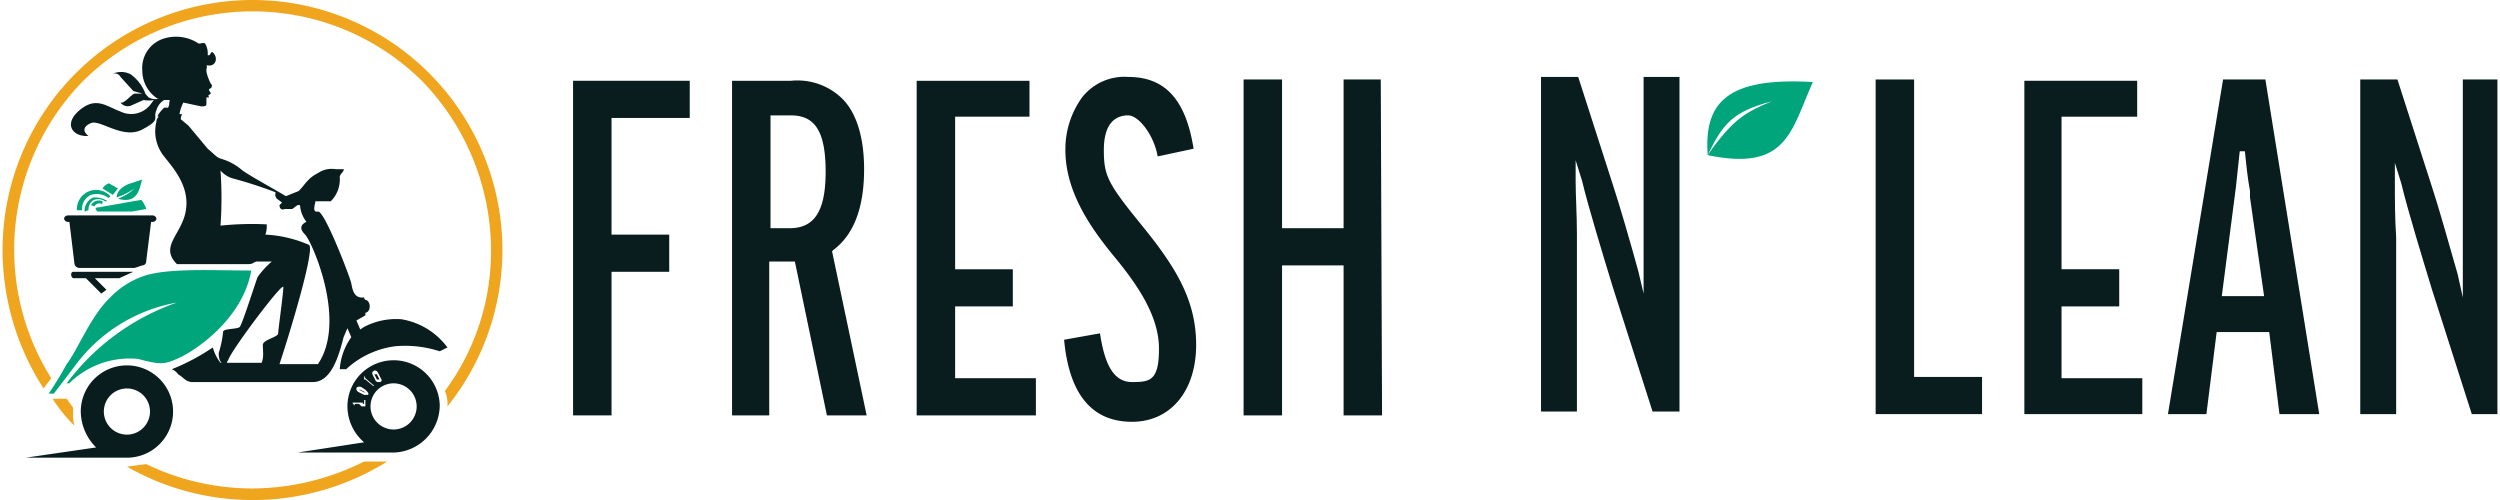 <svg viewBox="0 0 194.6 39" xmlns="http://www.w3.org/2000/svg" width="300" height="60"><path d="m5.6 33.2a12 12 0 0 1 -1.7-2.1h1.1l.5.7v.3a3.7 3.7 0 0 0 .1 1.1m24.4 2.8a19.8 19.8 0 0 1 -20.3.4l1.5-.2a19.1 19.1 0 0 0 8.3 1.9 19.6 19.6 0 0 0 8.7-2.1zm-10.5-36a19.5 19.5 0 0 1 15.2 31.7 2.5 2.5 0 0 0 -.2-1.2 18.3 18.3 0 0 0 3.6-11 19 19 0 0 0 -5.4-13.2 18.8 18.8 0 0 0 -26.4 0 18.8 18.8 0 0 0 -2.5 23.2l-.6.8a19.9 19.9 0 0 1 -3.2-10.8 19.5 19.5 0 0 1 19.5-19.5z" fill="#f0a51e"/><path d="m5.5 21.7h1l1.2 1.2.4-.3-.9-.9h1.9l1.1-.5h-4.7c-.2 0-.2.4 0 .5z" fill="#091c1e" fill-rule="evenodd"/><path d="m30.5 28.1a3.6 3.6 0 0 0 -3.6 3.6 3.7 3.7 0 0 0 1.3 2.8l-5.2.8h7.5a3.7 3.7 0 0 0 3.6-3.7 3.6 3.6 0 0 0 -3.6-3.5zm-1.5.8c.1 0 .2 0 .3.2l.2.4c.1.1.1.3-.1.3s-.2 0-.3-.1l-.2-.4c-.1-.2-.1-.3.1-.4zm-.7.6.7.6h-.1l-.6-.5h-.1v-.3zm0 2.2h-.3l-.2-.2h-.3s-.1 0 0 .1h-.1c0-.1-.1-.1-.1-.2h.8c0 .1 0 .1.1.1v-.3h.1zm.2-.9h-.3l-.4-.2c-.2-.1-.2-.2-.2-.3s.2-.2.4-.1l.3.2c.2.2.3.3.2.4zm2 2.7a1.8 1.8 0 1 1 1.8-1.8 1.8 1.8 0 0 1 -1.8 1.8z" fill="#091c1e" fill-rule="evenodd"/><path d="m29 29.2.2.4h.2l-.2-.4z" fill="#091c1e" fill-rule="evenodd"/><path d="m28.3 30.6-.4-.2h-.1l.4.2z" fill="#091c1e" fill-rule="evenodd"/><path d="m9.7 28.5a3.6 3.6 0 0 0 -3.6 3.6 4 4 0 0 0 1.2 2.8l-5.5.8h7.9a3.6 3.6 0 0 0 0-7.2zm0 5.4a1.8 1.8 0 1 1 1.8-1.8 1.8 1.8 0 0 1 -1.8 1.8z" fill="#091c1e" fill-rule="evenodd"/><path d="m31.1 24.9a5.4 5.4 0 0 0 -2.9.6l-.3.2-.3-.7.7-.4v-.2c.5-.1.4-1 0-1a.3.3 0 0 1 -.1-.2c-.8.1-.9-.6-1-1.1s-2.1-5.7-2.6-5.6-.2-.6-.2-.8h1.2a2.4 2.4 0 0 0 .7-1.9c0-.2.4-.5.3-.6h-.6a1.9 1.9 0 0 0 -1.4.3c-.8.4-1 .9-1.5 1.4l-1 .4c-1-.6-3.2-1.8-3.5-2.1a4.4 4.4 0 0 0 -1.5-.8c-.4-.1-.5-.3-1.1-.8l-1.5-1.8-.6-.5a1 1 0 0 1 .1-.4h-.2a3.2 3.2 0 0 1 .3-.9l1.4.3c.4 0 .4-.1.4-.2v-.5h.2c0-.1-.1-.1 0-.2s.2 0 .1-.2-.1-.1-.1-.2.2-.1.2-.2.1-.1 0-.2-.4-.8-.4-1.1.1-.2 0-.4h.1c.6.1.8-.5.5-.9s-.2.2-.5.1a1.5 1.5 0 0 0 -.2-.9c-.1-.1-.3 0-.5 0a3.2 3.2 0 0 0 -2.7-.4 2.4 2.4 0 0 0 -1.7 2.5 2.6 2.6 0 0 0 1.2 2.2h.1a1.1 1.1 0 0 1 -.8-.1c-.1-.1-.3-.3-.3-.4a3.3 3.3 0 0 0 -1.1-1.4 1.6 1.6 0 0 0 -1.5 0 .5.5 0 0 1 .7.2l1 1.1.7.2h-.6c-.3.1-.8.8-1.1.7a.7.7 0 0 0 .9.2l.9-.4a2.1 2.1 0 0 0 .8 0l-.3.4a1.9 1.9 0 0 1 -2.3.5c-1.1-.4-1.9-1.2-3.2-.1s-.5 2.1.7 2c-.4-.3-.5-.7.2-1s2.5 1.3 4 .5.8-.8 1.1-1.5a1.4 1.4 0 0 1 .6-.8h.4c.1.1 0 .1 0 .2a.6.6 0 0 1 -.1.4h-.3c-.1.1-.5.5-.5.7h.1a.5.5 0 0 0 -.2.4 3.1 3.1 0 0 0 .6 2.7c.7.9 2 2.3 1.7 4.2s-2.1 2.8-.7 4.2h5.6c.3 0 .3-.1.6-.2h1.2a6.8 6.8 0 0 0 -1.1 1.2c-.1.2-1.2 3.7-1.4 3.9s-1.3.1-1.3.4a8 8 0 0 1 -.3 1.5c-.1.2 0 .8.2.9h-.1a3.4 3.4 0 0 1 -.6-1.2 16.6 16.6 0 0 1 -3.2 1.7 1.1 1.1 0 0 1 .5.4c.5.3.5.5 1 .6h9.5c1.4 0 2-1.9 2.4-3.5l.3-.7.3.7a4.9 4.9 0 0 0 -.9 2.5h.5a6.9 6.9 0 0 1 3.9-1.8 8.8 8.8 0 0 1 3.4.4l.6-.3a5.6 5.6 0 0 0 -3.6-2.2zm-13.6 3.4a.3.3 0 0 1 .1-.2c.1-.6 4.3-6.2 4.3-5.7s-.4 3.3-.4 3.6-1.2.5-1.2.9.1 1-.1 1.4zm7.1.1h-3c.8-2.4 2.8-9 2.3-9.3a9.7 9.7 0 0 0 -3.4-.8 1.9 1.9 0 0 0 .1-.8 23.5 23.5 0 0 0 -3.6.1 30.5 30.5 0 0 0 0-4.3 2 2 0 0 0 .9.6 34.6 34.6 0 0 1 3.4 1.1.5.5 0 0 0 .1.5l.4.3-.2.2c0 .3.2.4.4.3h.6l.4-.3h.2a2.4 2.4 0 0 0 .5 1.3c-.4.2-.6.5-.1 1s3.3 6.7 1 10.1z" fill="#091c1e" fill-rule="evenodd"/><path d="m10.9 20.7-.6.2h-4.3a.4.4 0 0 1 -.4-.4l-.4-3.3a.2.2 0 0 1 .2-.2h6a.2.2 0 0 1 .2.2l-.4 3.2a.3.3 0 0 1 -.3.3z" fill="#091c1e"/><rect fill="#091c1e" height=".51" rx=".3" width="7.2" x="4.8" y="16.8"/><path d="m19.4 21.1c-3 0-6.4-.2-8.3.4a6.6 6.6 0 0 0 -2.7 1.7c-1.5 1.4-2.6 4.2-3.4 5.2a26.5 26.5 0 0 1 -1.4 2.3h.4l1.6-2.1a12.6 12.6 0 0 1 8-5 18.2 18.2 0 0 0 -8.6 6.3h.2a6.7 6.7 0 0 1 5.4-1.9c1.8.5 2.1.4 3.2-.1s4.9-2.9 5.6-6.8" fill="#00a57c" fill-rule="evenodd"/><path d="m8.9 15.4c0-.6.7-1 1.1-1.1l.9-.3c-.2.4-.2 2-1.9 1.5a4.1 4.1 0 0 0 1.3-.8 6.1 6.1 0 0 1 -1.4.7m-1.5 1.1h2.7l1.1-.2c0-.1-.3-.7-.4-.7s-3.4.6-3.5.6 0 .2.1.3zm.4-1.8.8.5.4-.5-.7-.4a.9.9 0 0 0 -.5.4zm-.6 1.4c0-.2.4-.3.5-.2s.1-.2.1-.2a.7.7 0 0 0 -.9.3zm-.5.3a.9.9 0 0 1 .4-.8 1 1 0 0 1 .9.1h.2a1.8 1.8 0 0 0 -1.1-.3 1.1 1.1 0 0 0 -.7 1.1c.1 0 .2-.1.3-.1zm-.5 0a1.2 1.2 0 0 1 .7-1.2 1.5 1.5 0 0 1 1.3.2c.1.1.2-.1.2-.1a1.5 1.5 0 0 0 -1.6-.4 1.5 1.5 0 0 0 -1 1.5z" fill="#00a57c" fill-rule="evenodd"/><g fill="#091c1e"><path d="m149.1 6.2h-3v26.1h8.3v-2.9h-5.3z"/><path d="m173.2 6.2-4.3 26.1h3l.8-6.4h4.1l.8 6.4h3.1l-4.2-26.1zm-.1 16.9 1.1-8.5.3-2.8h.4c.1 1 .2 2 .4 3.1v.5l1.1 7.7z"/><path d="m191.9 21.3v1.9l-.4-1.8c-.6-2.1-1.5-5.3-2-6.8l-2.7-8.4h-2.9v26.1h2.8v-13.8c-.1-1.5-.1-3-.1-4.1v-1.7l.5 1.6c.5 2.1 1.7 6 2.4 8.3l3.1 9.7h2v-26.1h-2.7z"/><path d="m44.5 6.3v26.1h3v-11.2h4.5v-2.9h-4.5v-9.1h6.1v-2.9z"/><path d="m64.8 19.5q2.4-1.8 2.4-6.3c0-2.5-.6-4.4-1.7-5.5a5 5 0 0 0 -4-1.4h-4.6v26.1h2.9v-12h2l2.5 12h3.1l-2.7-12.8zm-3.4-1.7h-1.5v-8.8h1.6c1.9 0 2.7 1.3 2.7 4.4s-.9 4.4-2.8 4.4z"/><path d="m74.3 29.5v-5.6h4.5v-2.9h-4.5v-11.9h5.8v-2.8h-8.8v26.1h9.3v-2.9z"/><path d="m104.6 6.2v11.6h-4.8v-11.6h-3v26.2h3v-11.7h4.8v11.7h3l-.1-26.2z"/><path d="m85.9 11.7c0-2.3 1.1-2.7 1.9-2.7s2 1.5 2.3 3.2l2.8-.6c-.6-3.8-2.2-5.6-5.1-5.6a4.2 4.2 0 0 0 -3.6 1.6 6.9 6.9 0 0 0 -1.3 4.1c0 3.2 1.9 6 3.8 8.3s3.5 4.7 3.5 7.2-.7 2.6-2.1 2.6c-1.3 0-2.1-1.1-2.5-3.8l-2.8.5c.4 4.3 2.2 6.4 5.3 6.4 3 0 5-2.4 5-6s-1.7-6.2-4.3-9.4-2.9-3.8-2.9-5.8z"/><path d="m166.9 29.5h-6.3v-.1-5.5h4.5v-2.9h-4.5v-11.9h5.9v-2.8h-8.8v13 13h9.2z"/><path d="m128 6v16.9l-.4-1.7c-.6-2.2-1.5-5.3-2-6.8l-2.7-8.4h-2.9v26.1h2.8v-13.8c0-1.5-.1-3.1-.1-4.1v-1.7l.5 1.6c.5 2.1 1.7 6 2.4 8.3l3.1 9.7h2.1v-26.1z"/></g><path d="m133 12.1c1.2-2.5 2-3.4 5-4.2-1.9.8-3 1.3-5 4.2 6.2 1.3 6.5-1.9 8.2-5.7-6.7-.4-8.5 1.6-8.2 5.7z" fill="#00a57c"/></svg>